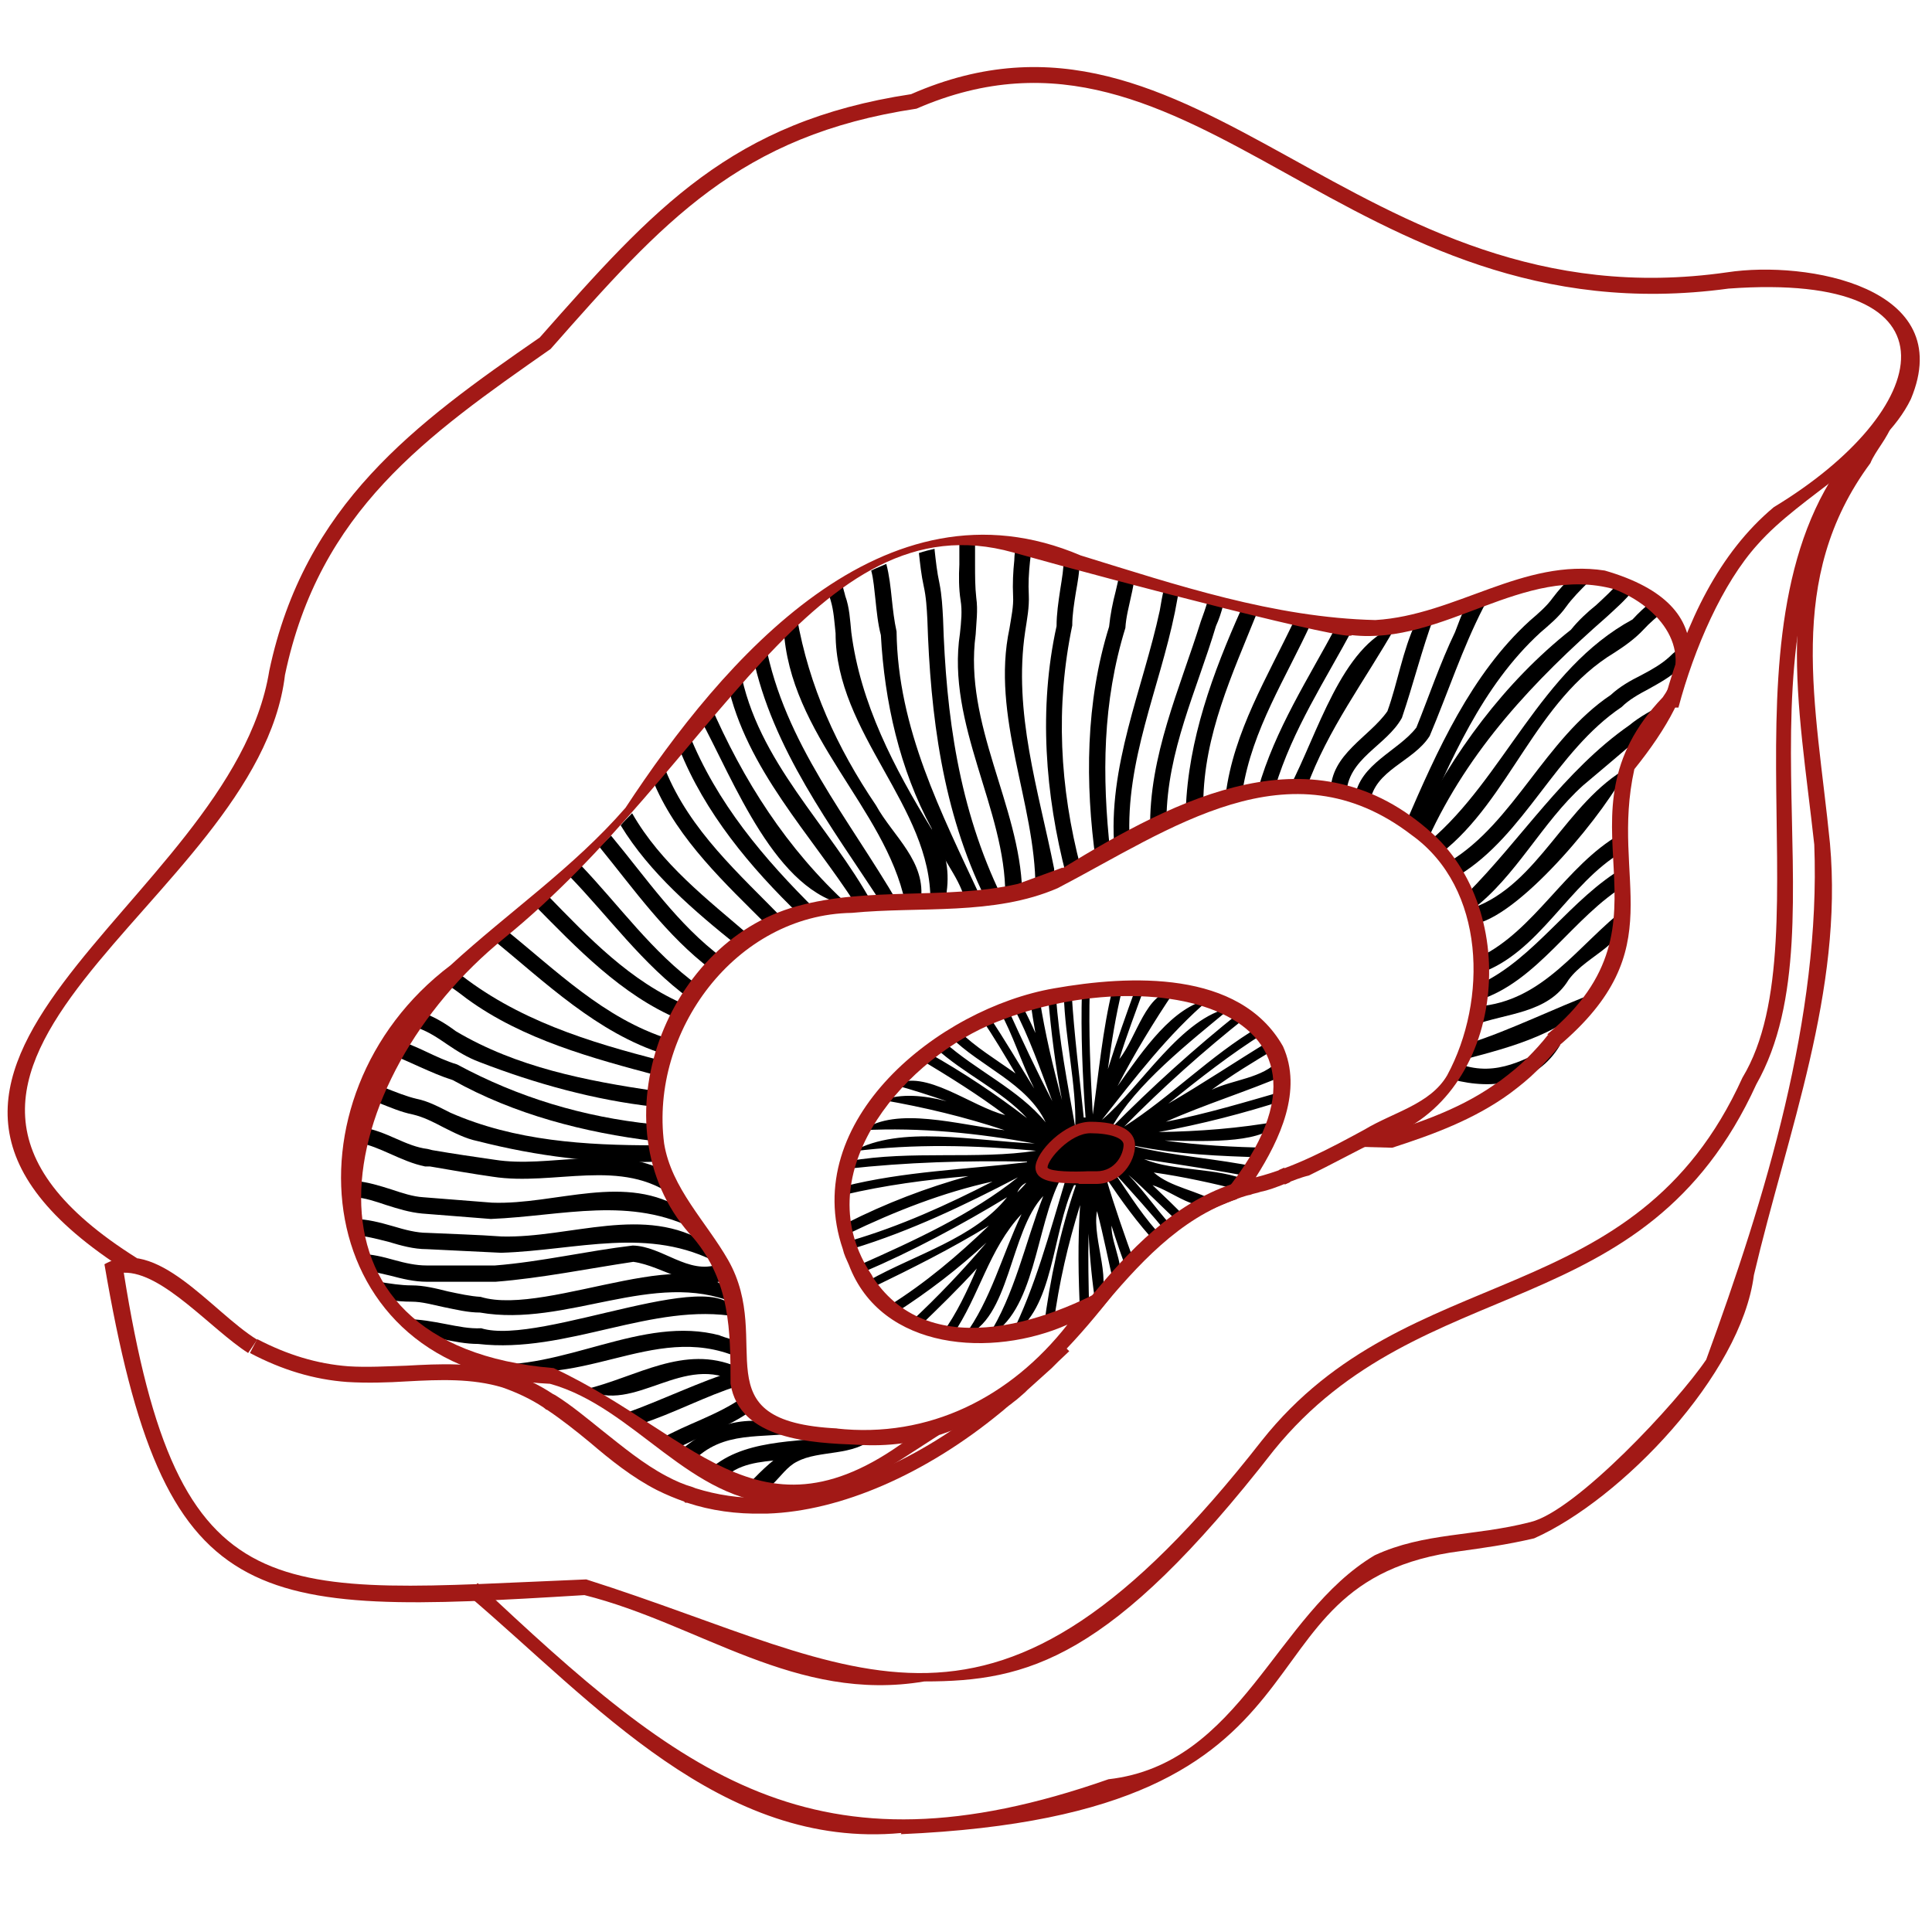 <?xml version="1.0" encoding="UTF-8"?><svg id="Layer_1" xmlns="http://www.w3.org/2000/svg" viewBox="0 0 32 32"><defs><style>.cls-1{fill:#a21916;}</style></defs><g><polygon points="18.24 18.55 18.24 18.55 18.24 18.55 18.24 18.55"/><g><polygon points="18.24 18.55 18.24 18.55 18.24 18.55 18.24 18.55"/><path d="M18.26,18.54s0,.01,0,.02c0,0,0,0,0,0,0,0,0,0,.01-.01Z"/></g><path d="M17.58,18.23s-.01-.04-.02-.06c0,.02,.01,.04,.02,.06Z"/><path d="M17.58,18.23s-.01-.04-.02-.06c0,.02,.01,.04,.02,.06Z"/><path d="M21.22,17.78c0-.07-.02-.15-.04-.22-.26,.3-.76,.32-1.11,.49,.34-.25,.69-.46,1.04-.67-.02-.05-.04-.09-.08-.14-.56,.34-1.11,.71-1.68,1.04,.51-.41,1.03-.82,1.59-1.17-.03-.03-.06-.07-.09-.1-.8,.47-1.46,1.16-2.23,1.65,.64-.65,1.31-1.25,2.03-1.82-.04-.02-.08-.05-.12-.07-.74,.59-1.46,1.24-2.12,1.91,.4-.72,1.28-1.41,1.98-1.99-.82,.15-1.49,1.31-2.14,1.86,.56-.71,1.09-1.41,1.78-2-.61,.13-1.08,.82-1.52,1.44,.28-.54,.59-1.05,.94-1.57-.46-.02-.63,.78-.91,1.12,.12-.39,.27-.78,.41-1.17-.05,0-.09,0-.14,0-.16,.44-.32,.89-.46,1.34,.06-.45,.13-.89,.24-1.34h-.16c-.17,.69-.23,1.4-.33,2.09-.04-.69-.07-1.38-.05-2.06-.04,0-.09,.01-.13,.02-.02,.7,.01,1.4,.06,2.09,0,0-.02,0-.03,0-.07-.69-.16-1.38-.2-2.06-.04,0-.09,.01-.13,.02,.02,.74,.21,1.49,.19,2.2-.13-.73-.27-1.44-.32-2.18-.04,0-.09,.02-.13,.03,.05,.57,.12,1.14,.23,1.7-.15-.55-.28-1.1-.37-1.67-.05,.01-.1,.02-.15,.04,.02,.18,.05,.35,.08,.52-.07-.16-.15-.32-.23-.48-.05,.01-.09,.03-.14,.04,.27,.51,.45,1.04,.65,1.57-.26-.5-.5-1.01-.74-1.54-.04,.01-.09,.03-.13,.05,.21,.37,.36,.86,.57,1.28-.25-.4-.48-.8-.75-1.2-.04,.02-.08,.03-.12,.05,.2,.29,.38,.6,.56,.9-.32-.23-.67-.44-.93-.7-.05,.03-.1,.06-.15,.09,.5,.5,1.27,.77,1.58,1.42-.45-.55-1.16-.86-1.69-1.34-.05,.03-.09,.06-.14,.1,.46,.43,1.1,.71,1.52,1.17-.52-.4-1.06-.76-1.63-1.08-.04,.03-.09,.07-.13,.11,.48,.29,.95,.58,1.4,.92-.56-.14-1.34-.78-1.83-.5,.29,.08,.57,.17,.86,.27-.38-.1-.75-.13-1.06-.02,.69,.12,1.36,.28,2.02,.5-.77-.09-1.79-.4-2.35,0,.96-.05,1.91,.05,2.85,.22-1-.04-2.23-.31-3.01,.13,1.01-.13,2.02-.1,3.03-.01-.97,.15-2.07-.01-3.09,.17-.02,.04-.03,.09-.05,.13,.99-.11,1.99-.14,2.99-.12,0,0,0,0,0,.01-1.01,.12-2.04,.15-3.03,.4,0,.04,0,.09,0,.14,.68-.16,1.36-.25,2.06-.31-.69,.19-1.37,.45-2.02,.78,.01,.06,.02,.11,.04,.17,.77-.37,1.56-.68,2.38-.86-.76,.39-1.53,.74-2.35,.98,.01,.04,.03,.08,.04,.13,.95-.29,1.85-.72,2.73-1.18-.76,.61-1.72,1.05-2.62,1.45,.02,.04,.04,.08,.06,.12,.82-.35,1.62-.78,2.38-1.24-.54,.68-1.53,.95-2.29,1.38,.02,.04,.04,.07,.07,.11,.64-.31,1.3-.64,1.92-1.02-.51,.49-1.05,.95-1.66,1.33,.04,.04,.08,.07,.12,.11,.53-.34,1.04-.73,1.5-1.16-.39,.46-.81,.9-1.26,1.32,.05,.03,.1,.05,.15,.07,.32-.31,.64-.62,.95-.96-.16,.37-.33,.74-.57,1.07,.06,.01,.11,.02,.17,.03,.44-.64,.6-1.43,1.14-2-.32,.67-.51,1.43-.95,2.02,.76-.26,.75-1.73,1.31-2.32-.3,.77-.47,1.63-.92,2.33,.79-.39,.79-1.82,1.21-2.62,0,0,0,0,0,0,.02,.02,.05,.04,.07,.05-.26,.86-.49,1.74-.89,2.54,.71-.41,.67-1.69,1.04-2.48,.01,0,.02,0,.03,0-.26,.76-.43,1.56-.53,2.35,.05-.01,.11-.03,.16-.05,.09-.68,.24-1.33,.44-1.97-.04,.6-.03,1.2,0,1.8,.05-.02,.1-.04,.15-.07-.01-.42-.02-.84-.01-1.26,.02,.41,.06,.81,.12,1.2,.32-.34-.07-1.09,.02-1.57,.11,.41,.19,.84,.29,1.26,.25-.23-.06-.69-.05-1.02,.08,.25,.17,.53,.27,.77,.04-.04,.08-.08,.12-.13-.17-.47-.34-.95-.48-1.43,.25,.37,.52,.75,.84,1.09,.03-.03,.07-.07,.11-.09-.31-.32-.55-.7-.8-1.07,.3,.33,.6,.66,.88,1.01,.04-.04,.07-.07,.11-.09-.22-.21-.48-.6-.77-.9,.3,.26,.57,.55,.87,.82,.03-.03,.07-.05,.11-.08-.18-.19-.38-.38-.58-.57,.35,.11,.74,.48,1.07,.29-.31-.2-.77-.25-1.05-.5,.49,.07,.99,.18,1.46,.3,.04-.05,.07-.1,.11-.16-.53-.23-1.21-.15-1.73-.36,.59,.09,1.18,.18,1.77,.29,.03-.05,.07-.1,.1-.16-.67-.14-1.37-.18-2.02-.34,0,0,0,0,0-.01,.69,.14,1.42,.17,2.13,.19,.03-.05,.06-.11,.08-.16-.58-.01-1.15-.04-1.72-.12,.81,.02,1.67,.04,1.9-.32-.67,.12-1.33,.17-2,.18,.71-.13,1.41-.31,2.09-.53,.01-.06,.02-.11,.02-.16-.66,.19-1.32,.39-1.99,.52,.65-.29,1.34-.5,1.99-.78Zm-4.37,1.97c.03-.07,.08-.13,.15-.16-.05,.06-.1,.11-.15,.16Zm1.39-1.2h0s0,0,0,0h0Z"/><polygon points="18.24 18.55 18.24 18.55 18.24 18.55 18.24 18.55"/><path d="M21.32,19.46s-.06,.03-.09,.04c0,0,.09-.04,.09-.04Z"/><polygon points="17.52 19.49 17.51 19.49 17.51 19.48 17.52 19.49"/></g><g><path d="M17.9,14.38c-.08,.04-.16,.08-.24,.12-.35-1.34-.46-2.77-.16-4.13,0-.2,.03-.4,.06-.6,.03-.19,.06-.36,.06-.54,.09,.03,.18,.06,.26,.08,0,.17-.03,.33-.06,.5-.03,.19-.06,.37-.06,.55-.28,1.34-.21,2.68,.14,4.01Z"/><path d="M18.79,9.61c-.02,.08-.03,.16-.05,.24-.04,.19-.09,.37-.1,.55-.38,1.23-.39,2.45-.25,3.72-.08,.05-.16,.09-.24,.14-.18-1.29-.17-2.63,.22-3.88,.02-.2,.06-.4,.11-.59,.02-.09,.04-.17,.06-.26,.08,.03,.17,.05,.25,.08Z"/><path d="M19.52,9.82c-.02,.11-.04,.22-.06,.32-.26,1.27-.82,2.46-.75,3.78-.08,.05-.17,.1-.25,.15-.12-1.37,.47-2.66,.75-3.96,.02-.12,.04-.24,.07-.36,.09,.03,.17,.05,.25,.07Z"/><path d="M21.72,10.31c-.42,.92-.98,1.77-1.14,2.79-.09,.02-.19,.04-.28,.07,.13-1.05,.7-1.97,1.14-2.9,.09,.01,.18,.03,.27,.04Z"/><path d="M20.82,10.15c-.41,1.02-.88,2.02-.89,3.15-.1,.04-.19,.08-.29,.12,.04-1.17,.45-2.28,.92-3.33,.09,.02,.17,.04,.26,.06Z"/><path d="M20.26,10.02c-.03,.12-.07,.24-.12,.35-.32,1.07-.81,2.07-.82,3.21-.09,.05-.18,.1-.27,.15-.02-1.21,.49-2.32,.84-3.44,.04-.11,.08-.22,.11-.33,.09,.02,.17,.04,.25,.06Z"/><path d="M23.12,10.37c-.51,.9-1.13,1.71-1.48,2.68-.09,0-.19-.01-.28-.01,.46-.87,.86-2.35,1.76-2.67Z"/><path d="M22.42,10.39c-.47,.88-1.01,1.69-1.3,2.65-.09,0-.19,0-.28,.02,.28-.98,.83-1.82,1.3-2.7,.09,.01,.19,.02,.28,.03Z"/><path d="M17.46,14.4c0,.06,0,.13-.01,.19-.1,.04-.2,.08-.3,.11,0-1.39-.74-2.84-.43-4.29,.03-.19,.07-.37,.06-.54-.01-.2,0-.4,.02-.59,0-.09,.02-.18,.02-.27,.09,.01,.18,.03,.26,.06,0,.08-.01,.16-.02,.23-.02,.19-.03,.37-.02,.55,.01,.21-.03,.41-.06,.61-.2,1.34,.22,2.63,.48,3.93Z"/><path d="M16.93,14.77c-.09,.02-.19,.04-.28,.06,.01-1.42-.98-2.83-.75-4.34,.02-.19,.04-.37,.01-.55-.03-.19-.03-.4-.02-.59,0-.12,0-.23,0-.35,.09-.01,.17-.02,.26-.02,0,.12,0,.25,0,.37,0,.19,0,.37,.02,.55,.03,.21,0,.41-.01,.61-.2,1.49,.73,2.83,.77,4.25Z"/><path d="M16.59,14.84c-.09,.02-.18,.03-.27,.04-.71-1.44-.91-3.04-.96-4.62-.01-.19-.02-.37-.06-.55-.04-.18-.06-.37-.08-.55,.09-.03,.17-.05,.26-.07,0,0,0,.02,0,.02,.02,.18,.04,.37,.08,.55,.04,.2,.05,.4,.06,.59,.05,1.6,.26,3.14,.97,4.6Z"/><path d="M14.99,14.94c-.33-1.56-1.92-2.76-2.01-4.54,.07-.06,.14-.12,.22-.17,.2,1.14,.66,2.15,1.31,3.11,.28,.51,.84,.93,.74,1.59-.09,0-.18,0-.26,0Z"/><path d="M15.68,14.77c0,.06,0,.11,0,.16-.09,0-.18,0-.27,0,.02-1.57-1.57-2.78-1.57-4.44-.02-.19-.03-.37-.08-.54-.01-.03-.02-.07-.03-.1,.08-.05,.16-.1,.23-.14,.01,.06,.03,.11,.04,.16,.07,.19,.08,.4,.1,.6,.15,1.18,.71,2.25,1.33,3.26,.23,.3,.3,.67,.25,1.04Z"/><path d="M16.25,14.88c-.09,0-.18,.02-.27,.02-.1-.41-.46-.75-.55-1.18-.53-.98-.78-2.1-.84-3.2-.05-.19-.07-.4-.09-.59-.02-.17-.03-.33-.07-.48,.08-.04,.16-.07,.25-.11,.05,.19,.07,.38,.09,.57,.02,.19,.04,.37,.08,.55,.02,1.61,.74,3,1.4,4.42Z"/><path d="M14.45,14.97c-.09,0-.18,.01-.27,.02-.75-1.17-1.82-2.25-2.13-3.67,.07-.08,.14-.16,.21-.23,.28,1.53,1.48,2.58,2.19,3.88Z"/><path d="M14.87,14.95c-.09,0-.18,0-.27,.01-.83-1.27-1.81-2.56-2.13-4.09,.07-.07,.14-.14,.21-.2,.31,1.63,1.38,2.89,2.19,4.28Z"/><path d="M11.09,17.21c-.03,.08-.06,.17-.09,.25-1.11-.35-1.97-1.19-2.85-1.91,.07-.06,.13-.11,.2-.17,.86,.69,1.65,1.49,2.73,1.83Z"/><path d="M11.36,16.65c-.04,.08-.09,.15-.12,.23-.95-.4-1.69-1.18-2.39-1.89,.07-.06,.14-.11,.21-.17,.69,.71,1.38,1.44,2.31,1.83Z"/><path d="M11.57,16.32c-.05,.07-.1,.14-.15,.22-.78-.57-1.34-1.36-2-2.04,.07-.06,.13-.12,.19-.18,.65,.68,1.19,1.45,1.95,2Z"/><path d="M12.98,15.23c-.09,.03-.17,.07-.26,.11-.7-.7-1.48-1.42-1.88-2.35,.06-.08,.12-.16,.18-.24,.41,1.01,1.22,1.72,1.96,2.48Z"/><path d="M12.43,15.51c-.08,.04-.15,.1-.22,.15-.71-.57-1.45-1.2-1.93-1.99,.06-.07,.12-.13,.19-.2,.48,.84,1.24,1.42,1.96,2.04Z"/><path d="M11.97,15.87c-.07,.06-.13,.12-.19,.19-.74-.56-1.28-1.33-1.85-2.03,.06-.06,.13-.13,.19-.19,.59,.71,1.1,1.47,1.85,2.03Z"/><path d="M14.07,15c-1.22-.2-1.91-2.06-2.48-3.11,.06-.08,.12-.15,.17-.23,.55,1.27,1.27,2.4,2.3,3.34Z"/><path d="M13.52,15.08c-.09,.02-.19,.04-.28,.07-.81-.78-1.57-1.69-1.99-2.75,.05-.08,.11-.17,.16-.25,.46,1.15,1.24,2.07,2.11,2.93Z"/><path d="M10.97,17.56c-.02,.08-.04,.17-.06,.26-1.09-.29-2.25-.6-3.18-1.28-.13-.1-.25-.19-.37-.26,.07-.07,.13-.13,.2-.19,.99,.8,2.19,1.17,3.41,1.48Z"/><path d="M10.86,18.07c-.02,.09-.03,.17-.03,.26-.98-.11-1.96-.38-2.89-.74-.19-.07-.37-.18-.53-.29-.16-.11-.31-.21-.48-.27-.07-.02-.13-.05-.2-.08,.06-.07,.12-.14,.18-.21,.03,.02,.07,.03,.11,.04,.19,.07,.37,.18,.53,.3,1.01,.6,2.16,.82,3.3,.99Z"/><path d="M10.84,18.9c-1.16-.14-2.32-.44-3.34-1.01-.19-.06-.37-.14-.55-.22-.18-.08-.34-.16-.52-.21-.02,0-.03-.01-.05-.02,.05-.08,.1-.15,.15-.23,.18,.05,.36,.13,.53,.21,.17,.08,.34,.16,.51,.21,1.02,.55,2.09,.87,3.24,.99,0,.09,.01,.19,.02,.27Z"/><path d="M11.33,20.06c.07,.11,.14,.21,.22,.32-1.11-.58-2.22-.24-3.42-.19-.38-.03-.76-.06-1.14-.09-.21-.02-.4-.08-.59-.14-.18-.06-.35-.12-.53-.13-.04,0-.09-.01-.14-.02,0-.09-.01-.18-.01-.27,.06,0,.11,.02,.17,.02,.21,.02,.4,.08,.59,.14,.18,.06,.36,.12,.53,.13,.38,.03,.76,.06,1.14,.09,1.06,.04,2.22-.51,3.19,.13Z"/><path d="M10.96,19.39c.06,.16,.14,.3,.22,.44-.88-.67-2-.18-3.02-.34-.35-.05-.69-.11-1.04-.17h-.08c-.2-.04-.4-.13-.58-.21-.18-.08-.34-.15-.51-.18-.06,0-.11-.02-.17-.03,.02-.08,.03-.17,.06-.26,.05,.01,.1,.02,.15,.03,.2,.03,.39,.11,.57,.19,.18,.08,.35,.15,.52,.17l.08,.02c.35,.06,.69,.11,1.04,.16,.89,.14,1.92-.25,2.76,.16Z"/><path d="M10.91,19.24c-1.01,.04-2.02-.09-3-.34-.2-.04-.39-.14-.57-.23-.17-.09-.33-.17-.5-.21-.2-.04-.38-.12-.56-.19-.09-.04-.19-.07-.28-.11,.03-.08,.07-.16,.11-.24,.09,.03,.18,.07,.27,.1,.18,.07,.35,.14,.52,.18,.2,.04,.38,.14,.56,.23,1.07,.47,2.24,.54,3.39,.54,.01,.09,.03,.18,.06,.26Z"/><path d="M11.91,20.94c.04,.08,.08,.16,.12,.25-.54,.22-1.04-.22-1.54-.29-.74,.11-1.52,.27-2.28,.33-.38,0-.76,0-1.14,0-.21,0-.41-.05-.6-.1-.13-.03-.25-.06-.37-.08h0c-.05-.09-.09-.18-.13-.28,.19,0,.38,.05,.56,.1,.18,.05,.36,.09,.53,.09,.38,0,.76,0,1.14,0,.76-.06,1.52-.24,2.28-.33,.49,.01,.92,.49,1.42,.31Z"/><path d="M11.72,20.61c.07,.1,.13,.21,.19,.32-1.16-.63-2.35-.22-3.61-.18-.41-.02-.82-.04-1.23-.06-.22,0-.43-.06-.63-.12-.2-.05-.38-.1-.57-.11-.03-.09-.05-.18-.07-.27,.02,0,.04,0,.06,0,.22,0,.44,.06,.65,.12,.2,.06,.39,.11,.57,.11,.41,.02,.82,.03,1.23,.06,1.14,.03,2.37-.54,3.41,.12Z"/><path d="M14.48,23.8c-.33,.33-.91,.21-1.28,.41-.31,.15-.47,.69-.87,.45,.42-.47,.89-.89,1.56-.89,0,0,0,0-.01,.01,.2,.01,.4,.01,.6,0Z"/><path d="M13.89,23.78c-.49,.64-1.4,.18-1.93,.73-.08-.04-.17-.09-.25-.13,.57-.56,1.48-.48,2.18-.6Z"/><path d="M13.28,23.72c-.66,.12-1.3-.05-1.82,.5-.08-.05-.16-.11-.23-.16,.62-.55,1.29-.68,2.06-.34Z"/><path d="M12.45,23.36c-.4,.29-.86,.42-1.29,.66-.08-.06-.16-.12-.23-.18,.45-.26,.94-.39,1.38-.7,.03,.08,.08,.15,.15,.22Z"/><path d="M11.92,22.12c.11,.04,.21,.07,.3,.09,0,.09,0,.18,0,.27-1.43-.61-2.64,.64-4.24,.11,1.35,.13,2.65-.82,3.95-.47Z"/><path d="M12.23,22.91c-.91-.53-1.72,.53-2.53,.1,.84-.2,1.63-.75,2.51-.37,0,.09,0,.18,.02,.27Z"/><path d="M12.24,22.95c-.55,.17-1.08,.46-1.64,.64-.08-.06-.16-.12-.25-.18,.62-.22,1.22-.52,1.86-.72,0,.09,.01,.17,.03,.26Z"/><path d="M12.16,21.58c-1.33-.56-2.78,.41-4.21,.16-.2,0-.4-.05-.6-.09-.19-.04-.36-.09-.53-.09h0c-.13,0-.26-.01-.38-.03-.08-.1-.16-.2-.22-.3,.02,0,.03,0,.05,0,.19,.03,.37,.06,.55,.06h0c.2,0,.4,.05,.6,.1,.19,.04,.37,.08,.54,.09,1.13,.35,3.78-1.09,4.2,.1Z"/><path d="M12.21,21.81c-1.4-.25-2.82,.62-4.29,.45-.2,0-.4-.04-.59-.08-.08-.02-.16-.03-.23-.04-.13-.09-.25-.19-.36-.29,.22,0,.43,.04,.64,.08,.21,.04,.4,.08,.59,.07,1,.31,4.1-1.17,4.24-.18Z"/><path d="M23.75,10.22c-.2,.54-.34,1.11-.53,1.67-.26,.47-.91,.67-.92,1.28-.08-.02-.17-.04-.26-.06,0-.62,.64-.9,.94-1.33,.17-.47,.25-1,.47-1.47,.1-.02,.2-.05,.3-.08Z"/><path d="M24.69,9.86c-.04,.07-.08,.13-.12,.2-.35,.68-.59,1.42-.89,2.13-.27,.43-.92,.56-.99,1.11-.08-.03-.17-.06-.25-.09,.08-.56,.72-.77,1.02-1.16,.21-.52,.39-1.06,.64-1.58,.06-.15,.11-.31,.19-.45,.13-.05,.27-.11,.4-.16Z"/><path d="M26.39,9.56s-.05,.05-.08,.08c-.14,.14-.27,.27-.37,.41-.12,.17-.28,.3-.43,.43-.97,.89-1.48,2.12-2.01,3.3-.07-.06-.14-.11-.21-.16,.51-1.18,1.08-2.46,2.05-3.34,.14-.12,.28-.24,.38-.38,.09-.12,.19-.23,.29-.33,.12,0,.24,0,.37,0Z"/><path d="M27.91,10.91h0s0,.06,0,.09c-.03,.02-.06,.05-.09,.07-.15,.14-.33,.24-.51,.34-.17,.09-.33,.18-.45,.3-1.1,.74-1.6,2.12-2.7,2.79-.04-.08-.09-.16-.15-.23,1.07-.65,1.58-2.03,2.67-2.76,.15-.14,.33-.24,.51-.33,.17-.09,.33-.18,.46-.3,.08-.08,.17-.15,.27-.21,.01,.08,.02,.16,0,.24Z"/><path d="M27.56,10.12c-.12,.1-.24,.2-.34,.31-.14,.15-.31,.27-.48,.38-1.31,.79-1.73,2.43-2.87,3.32-.06-.07-.13-.14-.19-.2,1.23-1.04,1.83-2.84,3.36-3.67,.1-.11,.21-.21,.32-.3,.08,.06,.15,.11,.21,.17Z"/><path d="M27.06,9.76s-.01,.02-.02,.03c-.13,.16-.28,.29-.42,.42-1.21,1.06-2.29,2.2-2.97,3.69-.07-.06-.13-.12-.21-.17,.62-1.26,1.48-2.43,2.58-3.3,.12-.15,.27-.29,.42-.41,.14-.13,.27-.25,.38-.38,.07,.03,.16,.07,.24,.12Z"/><path d="M26.96,12.71c-.33,.7-1.73,2.41-2.51,2.59-.02-.09-.04-.17-.06-.26,1.1-.39,1.54-1.75,2.58-2.33Z"/><path d="M27.68,11.61s-.01,.02-.02,.03c-.09,.15-.2,.3-.31,.44h0c-.07,.04-.13,.09-.19,.13-.31,.27-.62,.53-.94,.8-.68,.61-1.11,1.51-1.84,2.06-.02-.09-.05-.17-.09-.26,.9-.9,1.61-2.04,2.7-2.8,.17-.14,.37-.25,.56-.34,.04-.02,.08-.04,.12-.07Z"/><path d="M26.94,15.02c.05,.63-.64,.77-.96,1.21-.34,.56-1.04,.55-1.57,.75,.02-.1,.04-.21,.06-.31,1.1-.08,1.66-1.02,2.48-1.65Z"/><path d="M26.87,14.11c-.89,.52-1.37,1.67-2.36,2.01,0-.09,0-.18,0-.27,.91-.44,1.42-1.51,2.32-2.03,.01,.1,.03,.2,.04,.3Z"/><path d="M26.94,14.65c-.89,.53-1.46,1.61-2.46,1.92,.01-.09,.02-.18,.03-.27,.92-.43,1.5-1.42,2.4-1.94,.01,.1,.02,.2,.03,.3Z"/><path d="M25.84,17.31c-.38,.64-1.1,.75-1.78,.57,.04-.07,.09-.15,.13-.25,.61,.21,1.08-.09,1.6-.35l.04,.03Z"/><path d="M26.45,16.43c-.45,.67-1.45,.92-2.21,1.12,.04-.09,.07-.18,.1-.27,.71-.23,1.4-.58,2.12-.85Z"/></g><g><path class="cls-1" d="M21.32,19.46s-.06,.03-.09,.04c0,0,.09-.04,.09-.04Z"/><path class="cls-1" d="M25.84,17.31c-.12,.15-.25,.29-.38,.42-.14,.14-.29,.26-.45,.38-.59,.43-1.27,.68-1.95,.9l-.73-.02s.08-.04,.12-.07c.05-.02,.09-.03,.14-.04,.79-.24,1.53-.47,2.17-.92,.03-.02,.06-.04,.09-.06,.16-.12,.31-.24,.45-.38,.12-.12,.23-.24,.34-.38l.1,.08,.06,.05,.04,.03Z"/></g><path class="cls-1" d="M2.11,21.06c-5.34-3.39,1.72-6.04,2.35-9.95,.58-2.75,2.41-4.09,4.48-5.52,1.89-2.14,3.18-3.58,6.15-4.03,4.77-2.09,7.33,3.84,13.52,2.95,1.31-.2,3.82,.24,3.04,2.1-.47,.97-1.81,1.58-2.54,2.41-.58,.64-1.05,1.72-1.31,2.7h-.1v-.13h-.13l.03-.03h-.02c.35-1.26,.89-2.4,1.8-3.16,2.63-1.59,3.24-3.91-.75-3.62C22.3,5.64,19.82-.22,15.18,1.8c-2.93,.44-4.2,1.87-6.06,3.98-2.06,1.44-3.83,2.68-4.4,5.4-.45,3.8-7.6,6.43-2.45,9.66l-.15,.22Z"/><path class="cls-1" d="M12.66,25.07h-.02c-.44,.01-.87-.05-1.26-.18h-.03l-.02-.02c-.14-.05-.29-.11-.45-.19-.41-.21-.77-.5-1.11-.79-.23-.19-.47-.38-.71-.54h-.01l-.05-.04c-.21-.14-.45-.25-.68-.33-.5-.15-1.03-.13-1.58-.1-.32,.02-.66,.03-.99,.01-.55-.04-1.08-.2-1.61-.48l.12-.23c.5,.26,.99,.41,1.51,.45,.31,.02,.64,0,.96-.01,.55-.03,1.13-.06,1.68,.11,.25,.08,.51,.2,.75,.36h0l.04,.02c.27,.17,.52,.38,.77,.58,.34,.27,.69,.56,1.07,.76,.15,.08,.29,.14,.43,.18l.05,.02c.35,.11,.73,.17,1.14,.16h.05c1.17-.05,2.52-.63,3.71-1.61,.05-.04,.09-.07,.12-.11l.08-.07c.07-.06,.13-.11,.19-.17,.02-.01,.03-.02,.03-.03,.14-.12,.27-.24,.4-.36l.11-.11c.06-.05,.11-.1,.17-.16l.19,.19c-.06,.06-.12,.11-.18,.17l-.11,.11c-.13,.12-.27,.24-.4,.36,0,0-.02,.02-.04,.04-.06,.05-.12,.11-.19,.16l-.05,.04s-.03,.02-.04,.03c-.04,.03-.08,.07-.12,.1-1.25,1.03-2.66,1.64-3.87,1.68h-.02Z"/><path class="cls-1" d="M12.97,24.91c-1.54-.02-2.45-1.6-3.86-1.99-4-.17-4.51-4.77-1.65-6.93,.97-.89,2.04-1.62,2.9-2.61,1.61-2.45,4.28-5.57,7.54-4.18,1.59,.49,3.2,1.03,4.88,1.07,1.33-.08,2.45-1.03,3.8-.82,2.04,.59,1.56,1.96,.49,3.29-.41,1.85,.66,2.97-1.26,4.59l-.18-.2c2.29-1.89,0-3.58,1.91-5.58h0c.55-.77-.05-1.5-.8-1.79-1.52-.42-2.82,.93-4.35,.76,0,.12-3.72-.84-5.61-1.37-3.28-.92-4.99,3.6-8.43,6.39-2.88,2.33-3.71,6.75,.82,7.12,2.44,1.14,3.51,3.18,6.23,.89l.15,.22c-.86,.55-1.55,1.08-2.61,1.14Z"/><path class="cls-1" d="M14.93,30.36c-2.98,.28-5.1-2.17-7.17-3.93l.15-.21c3.39,3.19,5.57,4.96,10.45,3.25,2.2-.25,2.76-2.73,4.41-3.71,.82-.38,1.65-.31,2.58-.55,.75-.18,2.43-1.98,2.91-2.69,.98-2.68,1.9-5.68,1.79-8.53-.26-2.37-.72-4.43,.66-6.43,.13-.17,.27-.38,.36-.59l.04-.04,.09,.09h.14c-.07,.23-.28,.45-.36,.65-1.42,1.92-.9,3.98-.67,6.3,.22,2.45-.7,4.77-1.26,7.15-.21,1.65-2.2,3.72-3.64,4.36-.47,.11-.86,.16-1.21,.21-3.98,.51-1.6,4.36-9.28,4.69Z"/><path class="cls-1" d="M15.31,27.85c-2.13,.36-3.72-.95-5.63-1.43-5.56,.34-6.96,.33-7.95-5.48,.86-.49,1.78,.79,2.53,1.25l-.15,.22c-.61-.39-1.42-1.35-2.06-1.33,.91,5.73,2.48,5.29,7.66,5.08,4.63,1.47,6.71,3.43,11.19-2.3,2.43-3.06,6.17-2.06,7.96-6.01,1.43-2.36-.6-7.79,1.97-10.57h.26c-2.66,3.27-.47,7.98-2,10.68-1.85,4.05-5.53,3.03-7.99,6.06-2.7,3.47-4.08,3.83-5.79,3.83Z"/><path class="cls-1" d="M17.6,14.38c1.9-1.16,4.17-2.35,6.13-.57,1.51,1.37,1.18,4.46-.91,5.08-.35,.17-.79,.41-1.14,.58-.26,.06-.54,.22-.8,.27-.05,.02-.13,.03-.17,.05-.14,.02-.53,.19-.67,.25,2.96-3.32-.99-4.22-3.66-3.06-1.5,.66-3.03,2.52-1.94,4.14l.02,.04c.96,1.45,3.02,.72,4.21-.03-1.11,1.48-2.46,2.93-4.46,2.8-.77-.03-1.96-.08-2.11-1.01,0-.89-.01-1.69-.61-2.41-1.65-1.75-.53-4.89,1.71-5.5,1.19-.33,2.47-.1,3.66-.37l.74-.27Zm-3.75,9.28c1.54,.17,2.89-.52,3.83-1.72-1.24,.55-3.08,.44-3.62-.99h0c-.04-.09-.08-.17-.1-.26h0c-.73-2.13,1.59-3.99,3.5-4.32,1.25-.22,3.07-.31,3.79,.96,.33,.73-.05,1.54-.45,2.17,.63-.16,1.23-.48,1.8-.79,.48-.29,1.09-.42,1.37-.9,.67-1.24,.64-3.1-.59-3.98-2.02-1.55-4-.09-5.86,.88-1.06,.46-2.28,.3-3.41,.41-1.93,.03-3.35,1.97-3.11,3.82,.12,.74,.7,1.3,1.06,1.93,.78,1.37-.51,2.68,1.82,2.79Z"/><path class="cls-1" d="M18.22,21.71h-.06c.02-.08-.02-.18-.1-.22,.64-.78,1.37-1.55,2.35-1.88l.08,.25c-.96,.32-1.65,1.1-2.28,1.85Z"/><polygon class="cls-1" points="21.28 19.62 21.18 19.38 21.27 19.34 21.37 19.58 21.28 19.62"/><polygon class="cls-1" points="18.17 21.71 18.16 21.71 18.16 21.44 18.17 21.71"/><path class="cls-1" d="M17.87,19.6c-.33,0-.55-.02-.66-.12-.04-.04-.06-.09-.06-.14,0-.26,.49-.76,.91-.76,.47,0,.74,.14,.74,.39,0,.27-.23,.64-.65,.64h-.15c-.05,0-.1,0-.14,0Zm.19-.83c-.33,0-.71,.43-.71,.57,.05,.07,.46,.07,.66,.06h.15c.32,0,.45-.29,.45-.44,0-.11-.22-.19-.55-.19Z"/></svg>